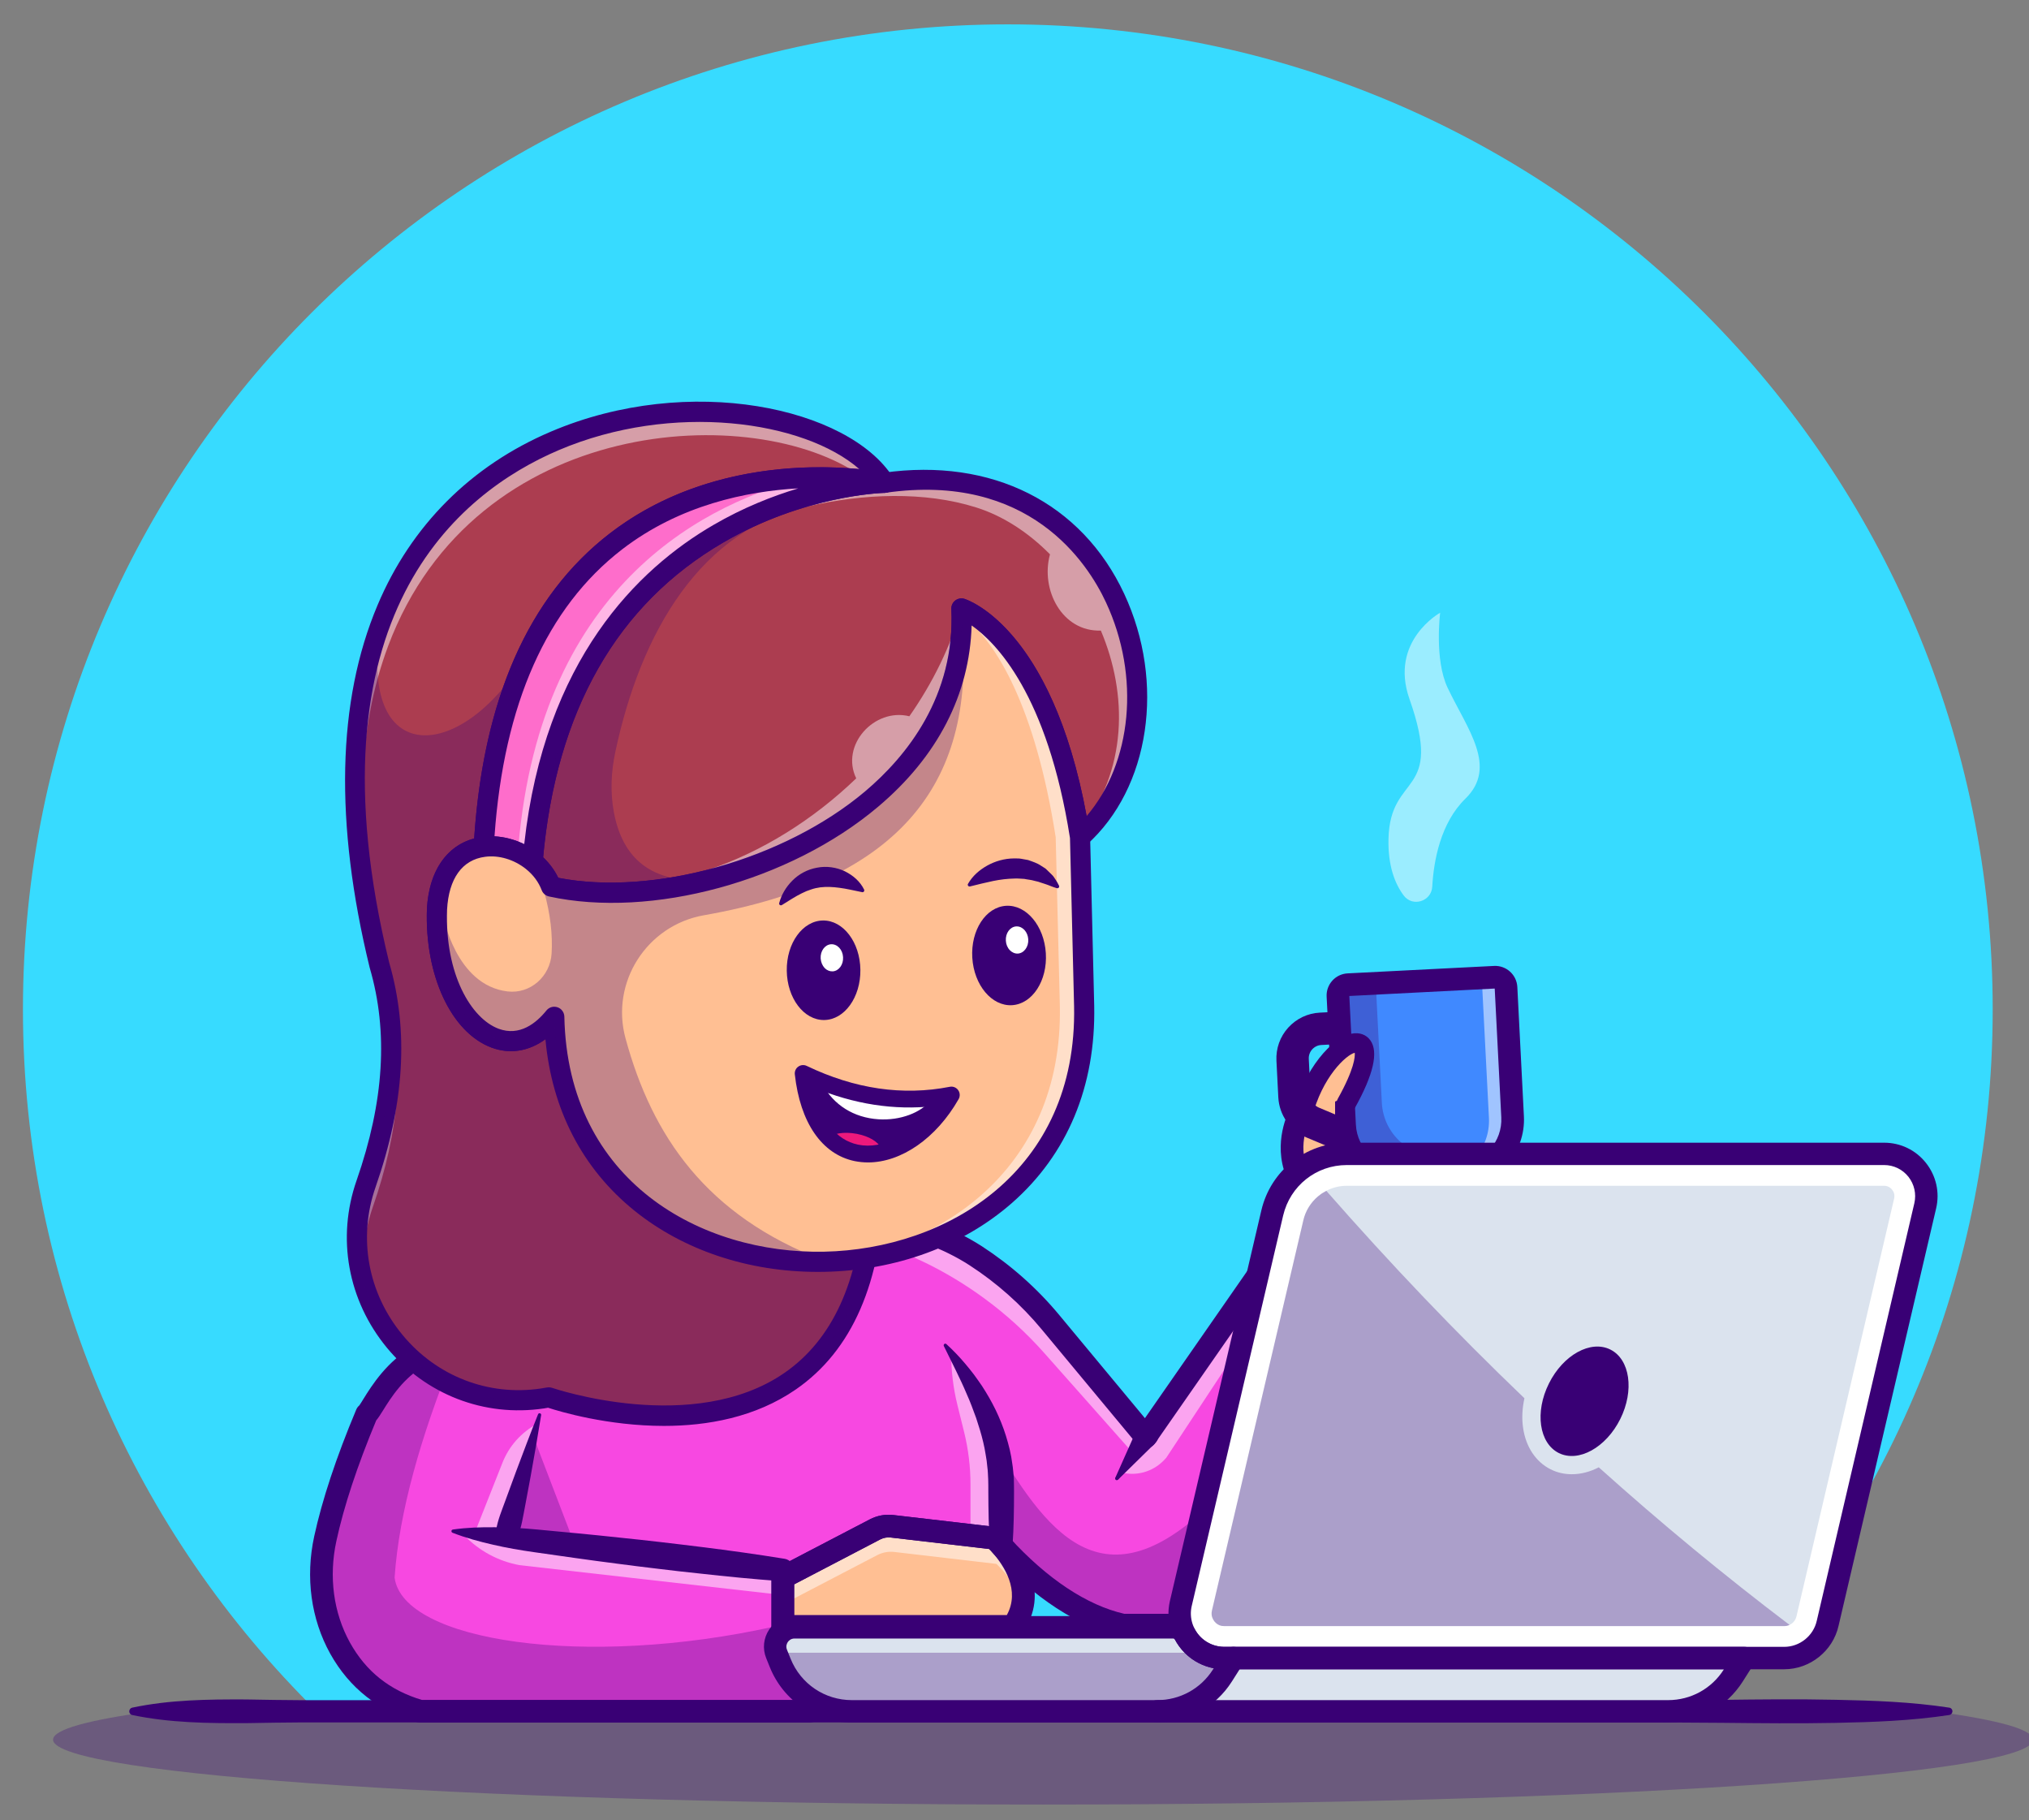 <svg version="1.2" xmlns="http://www.w3.org/2000/svg" viewBox="0 0 3024 2712" width="3024" height="2712">
	<rect x="0" y="0" width="3024" height="2712" fill="#808080" stroke="none"/>
	<title>&lt;Group&gt;</title>
	<style>
		.s0 { fill: #37dbff } 
		.s1 { fill: #f748e1 } 
		.s2 { fill: #390075 } 
		.s3 { fill: #ffbf93 } 
		.s4 { fill: #4089ff } 
		.s5 { fill: #ffffff } 
		.s6 { fill: #fcbba0 } 
		.s7 { fill: #dbe3ee } 
		.s8 { fill: #262f6a } 
		.s9 { fill: #ac3d50 } 
		.s10 { fill: #fe6dcb } 
		.s11 { fill: none;stroke: #390075;stroke-linecap: round;stroke-linejoin: round;stroke-width: 30 } 
		.s12 { fill: #ed197c } 
	</style>
	<g id="&lt;Group&gt;">
		<g id="&lt;Group&gt;">
			<g id="&lt;Group&gt;">
				<path id="&lt;Path&gt;" class="s0" d="m2969.9 1504.1c0-810.6-657.1-1467.8-1467.8-1467.8-810.7 0-1467.9 657.2-1467.9 1467.8 0 410 168.2 780.7 439.2 1047h2057.4c271-266.3 439.1-637 439.1-1047z"/>
			</g>
		</g>
		<g id="&lt;Group&gt;">
			<g id="&lt;Group&gt;">
				<g id="&lt;Group&gt;">
					<g id="&lt;Group&gt;">
						<path id="&lt;Path&gt;" class="s1" d="m1885.5 1885.3l-1.9 30.3v0.1l-29.8 475.9-5.6 2-80.1 28h-94.3c-58.3-12.8-121.1-52.8-182-119.3-0.8-0.9-1.6-1.8-2.4-2.7-4.6-4.9-7.7-7.6-7.7-7.6l-152.2-17.8c-8.7-1-17.5 0.6-25.2 4.6l-137.6 71.8v78.8l26.8 82 12.6 38.6h-579.4c-55.2-15.8-94.2-48.2-119.8-94.2-27.5-49.5-34.1-107.7-22.1-163 13-60.1 36.2-125.2 61.6-185.8l0.1 0.1c11.1-9.9 47.5-83 125.7-102.9 32.9-8.4 75.1 7.5 122.7 17.4 19.1 3.9 37.2 5.9 54.4 6 97 0.6 162.6-59.9 183.3-171.4 93.5 111.7 175.4 25.4 198.1-25.5 2.3-5.1 4-9.8 5-13.9 1.3-5.4 1.6-9.7 0.7-12.7l3.7 0.8 143.6 31.7c24.7 8.9 48.6 20.4 70.6 34.6 41.9 27.2 79.5 60.6 111.5 99.2l4.8 5.7 137 165 167-240.2z"/>
						<path id="&lt;Compound Path&gt;" fill-rule="evenodd" class="s2" d="m1209.3 2552.3l-583.3-0.1c-53.8-15.4-94.6-47.5-121.1-95.3-27-48.5-34.9-106.9-22.4-164.6 11.6-53.4 32.4-116 61.8-186.2l1.3-3.1 0.8 0.8c2-2.3 4.8-6.1 8-10.7 17.5-24.3 53.8-75 117.3-91.1 25.2-6.4 54.8 0.8 89.2 9.3 11.1 2.7 22.6 5.6 34.5 8 18.7 3.9 36.8 5.9 53.9 6q0.6 0 1.2 0c95.7 0 159.6-60.2 179.8-169.6l0.9-4.8 3.2 3.8c33.5 40 68.1 57.8 102.9 53 41.5-5.8 76.4-44.5 91.3-78 2.2-4.9 3.8-9.5 4.8-13.5 1.6-6.3 1.3-9.7 0.8-11.4l-1.1-3.8 7.4 1.6 143.7 31.8c26.1 9.3 50 21.1 71.4 34.9 42.3 27.5 79.9 61 112 99.6l139.8 168.4 180.9-260.1-2.4 38.6-29.8 477.5-7.1 2.4-80.9 28.2h-94.3c-60.6-13.2-123.9-54.7-183.7-120.1l-2.4-2.6c-3.4-3.6-5.9-6-7-7l-151.5-17.7c-8.2-1-16.4 0.6-23.9 4.4l-136.3 71.1v77.1zm-582.3-4.7h575.9l-38.5-118.2v-80.3l138.8-72.4c8.3-4.2 17.5-5.9 26.6-4.8l152.9 17.8 0.6 0.5c0.1 0.1 3.2 2.9 7.8 7.8l2.5 2.7c59.1 64.6 121.6 105.6 180.8 118.6h93.3l83.9-29.4 31.1-496.5-174.9 251.5-143.7-173.1c-31.8-38.2-69.1-71.4-111-98.6-21.1-13.7-44.7-25.2-70.2-34.4l-143.6-31.7q0.1 4.2-1.4 10.2c-1 4.2-2.7 9.1-5.1 14.3-15.4 34.6-51.6 74.6-94.8 80.6-35.4 5-70.4-12.2-104-50.9-21.7 108.8-86.7 168.6-183.4 168.6q-0.7 0-1.3 0c-17.4-0.1-35.9-2.1-54.8-6.1-11.9-2.5-23.5-5.3-34.7-8.1-33.8-8.3-62.9-15.4-87-9.3-61.8 15.8-97.4 65.5-114.6 89.4-4.3 6-7.5 10.5-9.9 12.7-29.1 69.7-49.7 131.8-61.2 184.7-12.3 56.6-4.5 113.9 21.8 161.4 26 46.6 65.7 77.9 118.1 93z"/>
					</g>
					<g id="&lt;Group&gt;">
						<path id="&lt;Path&gt;" class="s2" d="m1666.1 2204.8l-3.8-2.6 43.4-62.4 3.8 2.6z"/>
					</g>
				</g>
				<g id="&lt;Group&gt;" style="opacity: .3">
					<path id="&lt;Path&gt;" class="s2" d="m1206.1 2550h-579.4c-55.2-15.8-94.2-48.2-119.8-94.2-27.5-49.5-34.1-107.7-22.1-163 13-60.1 36.2-125.2 61.6-185.8l0.1 0.1c11.1-9.9 49.9-64.9 128.2-84.8-47.2 118.3-79.8 229.5-86.6 328.3 11.9 95.1 283.6 136.1 567.1 72.8l7.7 53.7 30.6 34.3z"/>
				</g>
				<g id="&lt;Group&gt;">
					<path id="&lt;Path&gt;" class="s2" d="m2905.1 2555.5c-56.4 8.5-112.8 10.6-169.2 11.7-56.4 1.1-112.8 0.5-169.3-0.1-56.4-0.5-112.8-0.7-169.2-0.6h-169.3-677-677-338.5-84.6l-42.3 0.4-42.3 0.7c-56.4 0.2-112.8-0.3-169.3-12.1-3-0.6-5-3.6-4.3-6.7 0.5-2.2 2.2-3.9 4.3-4.3 56.5-11.9 112.9-12.4 169.3-12.2l42.3 0.7 42.3 0.4h84.6 338.5 677 677 169.3c56.4 0.1 112.8 0 169.2-0.5 56.5-0.7 112.9-1.3 169.3-0.1 56.4 1.1 112.8 3.1 169.2 11.7 3.1 0.4 5.2 3.3 4.7 6.3-0.4 2.5-2.3 4.3-4.7 4.7z"/>
				</g>
				<g id="&lt;Group&gt;">
					<g id="&lt;Group&gt;">
						<g id="&lt;Group&gt;">
							<path id="&lt;Path&gt;" class="s3" d="m1936.6 1662.1c0 0-21.7 40.5-4 84.5 17.7 43.9 116 0 116 0"/>
						</g>
						<g id="&lt;Group&gt;">
							<path id="&lt;Path&gt;" class="s2" d="m1970.6 1768.4c-8.2 0-15.9-1.1-22.5-3.7-8.5-3.5-14.4-9.3-17.7-17.3-17.9-44.4 3.3-84.7 4.2-86.4l4.1 2.2c-0.3 0.4-21 40.1-4 82.5 2.8 6.8 7.8 11.7 15.1 14.7 32.3 13 97.2-15.7 97.8-16l1.9 4.3c-2.2 1-44.6 19.7-78.9 19.7z"/>
						</g>
					</g>
					<g id="&lt;Group&gt;">
						<path id="&lt;Path&gt;" class="s4" d="m2175.1 1751.7l-83.4 4.3c-46.1 2.3-85.4-33.1-87.8-79.2l-9.8-192.7c-0.5-8.9 6.4-16.4 15.2-16.9l218.3-11.1c8.9-0.4 16.5 6.4 16.9 15.2l9.8 192.7c2.4 46.1-33.1 85.4-79.2 87.7z"/>
					</g>
					<g id="&lt;Group&gt;" style="opacity: .3">
						<path id="&lt;Path&gt;" class="s2" d="m2238.3 1717.7c-14.4 19.5-37.1 32.7-63.2 34l-83.4 4.3c-46.1 2.3-85.4-33.1-87.8-79.3l-9.8-192.6c-0.5-8.8 6.4-16.4 15.2-16.8l41.1-2.1 9.1 178.2c2.4 46.1 41.6 81.6 87.8 79.2l83.4-4.2c2.5-0.1 5.1-0.4 7.6-0.7z"/>
					</g>
					<g id="&lt;Group&gt;" style="opacity: .5">
						<path id="&lt;Path&gt;" class="s5" d="m2244.5 1471.3l9.8 192.7c2.4 46.1-33.1 85.4-79.2 87.7l-35.3 1.8c46.2-2.3 81.6-41.6 79.3-87.7l-9.9-192.7c-0.4-8.8-7.9-15.6-16.8-15.2l35.2-1.8c8.9-0.4 16.4 6.4 16.9 15.2z"/>
					</g>
					<g id="&lt;Group&gt;">
						<path id="&lt;Compound Path&gt;" fill-rule="evenodd" class="s2" d="m2087.4 1773c-53.1 0-97.6-41.8-100.3-95.4l-9.9-192.6c-0.9-18.2 13.1-33.7 31.3-34.6l218.3-11.1c18.1-0.9 33.6 13.1 34.6 31.2l9.8 192.6c1.4 26.8-7.8 52.6-25.8 72.5-18 19.9-42.6 31.6-69.4 33l-83.5 4.3q-2.6 0.1-5.1 0.1zm-76.4-288.9l9.8 191.8c1.8 36.7 33.3 65.1 70 63.2l83.4-4.2c17.8-0.9 34.2-8.7 46.2-21.9 11.9-13.3 18-30.3 17.1-48.1l-9.8-191.9z"/>
					</g>
					<g id="&lt;Group&gt;">
						<g id="&lt;Group&gt;">
							<path id="&lt;Path&gt;" class="s3" d="m2010.2 1637.5c-7.4 0.7-18 5.4-18 5.4v32.5l-51-13.3c29.5-118.8 140.3-157.3 69-24.6z"/>
						</g>
						<g id="&lt;Group&gt;">
							<path id="&lt;Compound Path&gt;" fill-rule="evenodd" class="s2" d="m1994.5 1678.4l-56.1-14.6 0.6-2.2c15.9-64.5 55.4-105 77.8-109.4 8.6-1.7 13.2 1.7 15.5 4.8 8.9 12 1.7 41-20.1 81.6l-0.6 1.1-1.2 0.1c-5.4 0.5-12.9 3.4-15.9 4.6zm-50.5-18l45.8 12v-31l1.4-0.6c0.4-0.2 10-4.4 17.5-5.5 29.5-55.2 22.7-71.7 19.9-75.5-2.3-3-5.9-4.1-10.9-3.1-20.9 4.2-57.8 42.5-73.7 103.7z"/>
						</g>
					</g>
					<g id="&lt;Group&gt;">
						<path id="&lt;Path&gt;" class="s2" d="m1941.2 1676.6q-1.7 0-3.5-0.4c-7.7-2-12.5-9.8-10.5-17.6 16.3-65.8 58.1-112.7 87.5-118.4 11.4-2.2 21.5 1.4 27.6 9.9 12.5 17.3 4.7 51.3-23.2 101.2-3.9 6.9-12.7 9.4-19.7 5.5-6.9-3.9-9.4-12.7-5.5-19.7 24.8-44.4 25.8-62.9 25.2-68.4-12.7 3-48.7 36-63.9 96.9-1.6 6.6-7.5 11-14 11z"/>
					</g>
					<g id="&lt;Group&gt;">
						<path id="&lt;Path&gt;" class="s2" d="m1997.2 1715.9l-50.3-21.1c-24-10-40.3-33.4-41.7-59.4l-2.8-54.9c-0.9-18.2 5.3-35.7 17.5-49.2 12.3-13.5 29-21.5 47.2-22.4l28.2-1.4 2.4 48.1-28.1 1.5c-5.4 0.2-10.3 2.6-13.9 6.5-3.6 4-5.4 9.1-5.1 14.5l2.8 54.9c0.4 7.6 5.2 14.4 12.2 17.4l50.2 21.1z"/>
					</g>
					<g id="&lt;Group&gt;">
						<path id="&lt;Path&gt;" class="s2" d="m1970.5 1782.9c-10 0-19.5-1.4-27.9-4.7-12.1-4.9-21-13.7-25.7-25.3-20.4-50.7 3.8-96.8 4.8-98.8 4.4-8.2 14.7-11.3 22.9-6.9 8.2 4.4 11.3 14.6 6.9 22.8-0.3 0.6-17.6 34.7-3.3 70.2 0.9 2.3 2.5 4.8 7.1 6.7 20.3 8.2 67-7.1 86.4-15.8 8.5-3.8 18.5 0.1 22.3 8.6 3.8 8.5 0 18.5-8.5 22.3-5.9 2.6-48.2 20.9-85 20.9z"/>
					</g>
				</g>
				<g id="&lt;Group&gt;">
					<path id="&lt;Path&gt;" class="s6" d="m1236.4 1732.6v80.6c-21.9 53.2-47 85.7-75.2 97.5q-13.1 5.4-27.1 4.9c-28.6-1.1-60.1-20.8-94.4-59.5l-6.8-192.3c24.3 24.8 49.4 44.4 75.5 57.6 28.9 14.7 58.9 21.5 90.5 18.8 12.3-1.1 24.8-3.6 37.5-7.6z"/>
					<path id="&lt;Compound Path&gt;" fill-rule="evenodd" class="s2" d="m1136.5 1918q-1.3 0-2.5-0.1c-29.2-1.1-61.5-21.3-96.1-60.3l-0.5-0.6-7.1-199.1 4.2 4.3c25 25.4 50.2 44.6 75 57.1 29.2 14.9 59.2 21.1 89.2 18.6 12.1-1.1 24.6-3.6 37-7.5l3.1-0.9-0.2 84.6c-22.1 53.6-47.9 86.8-76.5 98.7-8.3 3.4-16.9 5.2-25.6 5.2zm-94.6-62.8c33.5 37.5 64.5 57.1 92.3 58.1 8.9 0.3 17.7-1.3 26.1-4.8 27.4-11.4 52.2-43.6 73.8-95.8v-76.9c-11.7 3.4-23.5 5.7-35 6.7-30.9 2.6-61.7-3.8-91.7-19.1-23.9-12-48.1-30.1-72-53.8z"/>
				</g>
				<g id="&lt;Group&gt;" style="opacity: .5">
					<path id="&lt;Path&gt;" class="s5" d="m800.5 2121.6c-23.5 12.6-41.8 33.1-51.6 57.9l-41.2 104.1-20.2-0.6c21.2 24.1 49.4 40.9 80.7 47.9l5.5 1.2 393 44.6v-26.1l-386.7-57.8-15.7-8.8z"/>
				</g>
				<g id="&lt;Group&gt;">
					<path id="&lt;Path&gt;" class="s2" d="m1032.6 1873c-9.3 0-16.9-7.5-16.9-16.8v-0.1q0-1.6 0.3-3.1c9.9-52.9 9-116.4-2.7-189l-1.8-3.1c-4.7-8.1-1.9-18.4 6.2-23.1 8.1-4.6 18.4-1.8 23 6.3l3.4 5.7c1 1.8 1.7 3.7 2 5.7 12.8 77.5 13.8 146 3.2 203.4-1.4 8-8.3 14.1-16.7 14.1z"/>
				</g>
				<g id="&lt;Group&gt;">
					<path id="&lt;Path&gt;" class="s2" d="m675 2279.1c21.1-3 42-3.6 62.7-3.4 20.8 0.1 41.4 1.4 62 3.3 41.1 3.9 82.2 7.6 123.3 12.1 20.5 2.1 41 4.3 61.5 6.7 20.5 2.4 41 4.8 61.5 7.4 41 5.1 81.9 10.8 122.7 17.4l0.7 0.1c8.3 1.4 14.2 8.5 14.2 16.7v11.2c0 9.3-7.6 16.9-16.9 16.9-9.3 0-16.9-7.6-16.9-16.9v-11.2l14.9 16.7c-41.2-3-82.3-7-123.3-11.6-20.5-2.1-41-4.5-61.5-7-20.5-2.4-41-5-61.5-7.7-40.9-5.2-81.8-11.2-122.7-17-20.4-2.9-40.8-6.4-61-11.1-20.3-4.6-40.4-10.1-60.3-17.8-1.3-0.5-1.9-2-1.4-3.3 0.3-0.8 1.1-1.4 2-1.5z"/>
				</g>
				<g id="&lt;Group&gt;">
					<path id="&lt;Path&gt;" class="s2" d="m806.5 2108.6c-4.8 30.3-10.1 60.4-15.5 90.4l-8.4 45.1c-3 15-5 30.2-10.6 44.4-3.4 8.8-13.3 13-22 9.6-7.6-3-11.8-10.8-10.5-18.5 2.4-15.1 8.5-29.2 13.7-43.6l15.8-43c10.7-28.6 21.5-57.2 32.9-85.6 0.5-1.3 1.9-1.9 3.1-1.4 1.1 0.4 1.7 1.5 1.5 2.6z"/>
				</g>
				<g id="&lt;Group&gt;">
					<g id="&lt;Group&gt;">
						<path id="&lt;Path&gt;" class="s3" d="m1509.9 2423.4h-343.2v-72.8l137.6-71.8c7.7-4 16.5-5.6 25.2-4.6l152.2 17.8c0 0 3.1 2.7 7.7 7.6 0.8 0.9 1.6 1.8 2.4 2.7 18.7 21 53.6 71.2 18.1 121.1z"/>
					</g>
					<g id="&lt;Group&gt;">
						<path id="&lt;Compound Path&gt;" fill-rule="evenodd" class="s2" d="m1511.1 2425.7h-346.7v-76.5l138.8-72.4c8.3-4.3 17.5-5.9 26.6-4.9l152.9 17.8 0.6 0.5c0.1 0.1 3.2 2.9 7.8 7.8l2.4 2.7c17.8 20.1 55.1 72.3 18.3 124zm-342.1-4.6h339.7c33.7-48.7-1.7-98.2-18.6-117.3l-2.4-2.6c-3.4-3.6-5.9-6-7-7l-151.5-17.7c-8.2-0.9-16.4 0.6-23.9 4.4l-136.3 71.1z"/>
					</g>
				</g>
				<g id="&lt;Group&gt;" style="opacity: .5">
					<path id="&lt;Path&gt;" class="s5" d="m1524.2 2389.7c-6.7-21.1-20-38.6-29.2-49.1-0.7-0.9-1.6-1.7-2.4-2.6-4.6-5-7.6-7.7-7.6-7.7l-152.3-17.8c-8.7-1-17.4 0.7-25.2 4.7l-137.6 71.7v34.5h-3.2v-72.8l137.6-71.8c7.7-4 16.5-5.6 25.2-4.6l152.2 17.8c0 0 3.1 2.7 7.7 7.6 0.8 0.9 1.6 1.8 2.4 2.7 14.4 16.3 38.6 49.9 32.4 87.4z"/>
				</g>
				<g id="&lt;Group&gt;" style="opacity: .5">
					<path id="&lt;Path&gt;" class="s5" d="m1883.6 1915.6v0.1l-23.2 71.1-122.3 185.5-3.9 4.1c-16.5 16.8-40.6 23.5-63.4 17.6l15.1-31.8-129.1-145.6c-26.8-30.3-56.8-57.7-89.4-81.6-56.9-41.9-121.1-72.9-189.3-91.4l-47.4-12.9-0.1-0.1c0 0 2-5.5 5.1-13.8 1.2-3.6 2.7-7.6 4.4-11.9l143.6 31.7c24.7 8.9 48.6 20.4 70.6 34.6 41.9 27.2 79.5 60.6 111.5 99.2l4.8 5.7 137 165 167-240.2z"/>
				</g>
				<g id="&lt;Group&gt;" style="opacity: .5">
					<path id="&lt;Path&gt;" class="s5" d="m1417.6 2016.4c0 26.1 3.1 52.1 9.4 77.4l10 40.4c6.2 25.3 9.4 51.3 9.4 77.3v80.4c0 0 49.4 1.9 53.8 0 23.9-10.1-26.5-217.7-82.6-275.5z"/>
				</g>
				<g id="&lt;Group&gt;">
					<path id="&lt;Compound Path&gt;" fill-rule="evenodd" class="s2" d="m1509.9 2440.3h-343.2c-9.3 0-16.9-7.6-16.9-16.9v-72.8c0-6.3 3.5-12.1 9.1-15l137.6-71.7c10.9-5.6 23-7.9 35-6.4l152.2 17.7c3.4 0.4 6.7 1.8 9.3 4.2 0.3 0.3 3.8 3.4 8.7 8.7l2.7 2.9c20.1 22.7 62.1 81.9 19.2 142.2-3.1 4.4-8.3 7.1-13.7 7.1zm-326.3-33.8h317c20.2-36.8-4.3-73.6-21.4-93l-2.4-2.7q-1.5-1.5-2.7-2.7l-146.6-17.1c-5.3-0.6-10.6 0.3-15.5 2.8l-128.4 67z"/>
				</g>
				<g id="&lt;Group&gt;">
					<path id="&lt;Path&gt;" class="s2" d="m1410.5 2002.8q15 13.7 28.1 29.3c4.4 5.2 8.7 10.5 12.8 15.9 4 5.6 8.1 11.1 11.9 16.8 7.5 11.5 14.4 23.4 20.5 35.9 6 12.5 11.3 25.5 15.5 39 4.1 13.4 7.7 27.2 9.4 41.3 0.6 3.5 1 7.1 1.3 10.6 0.3 3.6 0.8 7.1 1 10.7 0.1 7 0.4 14.4 0.3 20.8 0 26.6-0.4 53.1-2.2 79.6-0.7 9.3-8.7 16.4-18.1 15.7-8.5-0.5-15.1-7.4-15.7-15.7-1.8-26.5-2.2-53.1-2.3-79.7 0.1-6.8-0.1-12.7-0.2-18.9-0.4-6.2-0.4-12.3-1.3-18.4l-1-9.2c-0.5-3.1-1.1-6.1-1.5-9.2-0.9-6.1-2.2-12.2-3.6-18.3-2.8-12.1-6.6-24.1-10.6-36.2-4.4-11.9-8.7-24-14.1-35.8-10-23.8-22.3-47.1-34-71.3-0.6-1.2-0.1-2.7 1.1-3.3 0.9-0.5 2-0.3 2.7 0.4z"/>
				</g>
				<g id="&lt;Group&gt;">
					<g id="&lt;Group&gt;">
						<path id="&lt;Compound Path&gt;" fill-rule="evenodd" class="s2" d="m1206.1 2566.8h-579.4q-2.4 0-4.7-0.6c-57.6-16.5-101.3-50.9-129.9-102.2-28.6-51.6-37.1-113.7-23.8-174.8 11.8-54.2 32.8-117.7 62.6-188.7 1-2.5 2.6-4.6 4.6-6.3 1.1-1.5 4-6.1 6.3-9.9 24.7-39.7 90.3-144.9 258-78.9 17.2 3.4 33.9 5.3 49.6 5.3q0.6 0 1.2 0c89.1 0 146.3-54.4 165.4-157.6 1.2-6.5 6.1-11.7 12.4-13.3 6.4-1.6 13.1 0.6 17.3 5.7 38 46.6 75.1 62.6 110.2 47.8 40.7-17.3 65.8-70.1 63.8-87.2-0.7-5.4 1.4-10.8 5.4-14.5 4.1-3.7 9.6-5.1 15-4l147.2 32.5q1.1 0.3 2.1 0.7c26.9 9.6 51.8 21.9 74.1 36.3 43.5 28.3 82.3 62.7 115.3 102.5l127.6 153.6 165.2-237.6c4.3-6.2 12.2-8.8 19.4-6.3 7.2 2.5 11.8 9.5 11.3 17l-31.6 506.3c-0.4 6.8-4.9 12.7-11.3 14.9l-85.7 30c-1.8 0.7-3.7 1-5.6 1h-94.3q-1.8 0-3.6-0.4c-63-13.8-129-56.9-190.9-124.4l-2.5-2.9q-1.5-1.5-2.7-2.7l-146.6-17.1c-5.3-0.6-10.6 0.3-15.5 2.8l-128.4 67v65.9l38.5 118c1.7 5.2 0.8 10.8-2.3 15.2-3.2 4.4-8.3 6.9-13.7 6.9zm-577-33.7h553.7l-32.1-98.4q-0.9-2.6-0.9-5.3v-78.8c0-6.3 3.5-12.1 9.1-15l137.6-71.7c10.9-5.6 23-7.9 35-6.4l152.2 17.7c3.4 0.4 6.7 1.8 9.3 4.2 0.3 0.3 3.8 3.4 8.7 8.7l2.7 2.9c56.3 61.7 115.6 101 171.3 113.7h89.5l72.5-25.4 27.2-434.8-143.5 206.2c-3 4.3-7.8 7-13.1 7.2-5.2 0.3-10.3-2-13.7-6l-141.8-170.7c-30.8-37.2-67-69.4-107.7-95.8-19.8-12.8-42.1-23.8-66.1-32.5l-127.8-28.2c-8.5 34.5-39.1 81.5-82.2 99.7-30.4 12.9-75.8 16-127.3-33.4-28.2 98.1-96.5 153.5-191.2 153.5q-0.6 0-1.3 0c-18.4-0.1-37.8-2.3-57.7-6.4q-1.4-0.3-2.8-0.8c-142.5-56.7-193.7 25.4-218.2 64.9-3.9 6.2-6.8 10.8-9.8 14.3-28.3 67.9-48.3 128.4-59.4 179.9-11.5 53.1-4.3 106.8 20.3 151.2 24 43.1 59.2 71.1 107.5 85.5z"/>
					</g>
					<g id="&lt;Group&gt;">
						<path id="&lt;Path&gt;" class="s2" d="m1721.4 2150.7l-55.2 54.2c-1 0.9-2.6 0.9-3.5 0-0.7-0.8-0.9-1.9-0.5-2.8l31.5-70.7c3.9-8.6 14-12.5 22.7-8.6 8.7 3.8 12.6 14 8.7 22.6-0.9 2.1-2.2 3.8-3.7 5.3z"/>
					</g>
				</g>
				<g id="&lt;Group&gt;" style="opacity: .5">
					<path id="&lt;Path&gt;" class="s5" d="m1236.4 1732.6v80.6c-21.9 53.2-47 85.7-75.2 97.5 39.1-36.3 37.7-88.1 37.7-88.1v-82.4c12.3-1.1 24.8-3.6 37.5-7.6z"/>
					<path id="&lt;Compound Path&gt;" fill-rule="evenodd" class="s2" d="m1150.1 1917.8l9.5-8.8c37.9-35.1 37-85.8 37-86.3v-84.6l2.1-0.2c12.1-1.1 24.6-3.6 37-7.5l3.1-0.9-0.2 84.6c-22.1 53.6-47.9 86.8-76.5 98.7zm51.1-175.5v80.3c0 0.4 0.8 43.8-28.5 79.2 22.5-15.1 43.1-44.9 61.4-89.1v-76.9c-11 3.2-22.1 5.4-32.9 6.5z"/>
				</g>
				<g id="&lt;Group&gt;">
					<path id="&lt;Path&gt;" class="s2" d="m1032.6 1873c-9.3 0-16.9-7.5-16.9-16.8v-0.1c0-9.3 7.6-16.9 16.9-16.9 9.3 0 16.9 7.6 16.9 16.9 0 9.3-7.6 16.9-16.9 16.9z"/>
				</g>
				<g id="&lt;Group&gt;" style="opacity: .3">
					<path id="&lt;Path&gt;" class="s2" d="m1848.2 2393.6l-80.1 28h-94.3c-58.3-12.8-121.1-52.8-182-119.3-0.8-0.9-1.6-1.8-2.4-2.7l-5.8-146.1c81.8 138.1 169.9 254.7 347.7 59.7 0 0 9.3 97.8 16.9 180.4z"/>
				</g>
				<g id="&lt;Group&gt;">
					<path id="&lt;Path&gt;" class="s2" d="m1236.4 1821c-9.3 0-16.8-7.6-16.8-16.9v-75.9c0-9.3 7.5-16.8 16.8-16.8 9.4 0 16.9 7.5 16.9 16.8v75.9c0 9.3-7.5 16.9-16.9 16.9z"/>
				</g>
				<g id="&lt;Group&gt;">
					<g id="&lt;Group&gt;">
						<path id="&lt;Path&gt;" class="s5" d="m2871 1783.6q-0.1 6.4-1.7 13.1l-145.3 621.9c-2.8 12.6-9 23.6-17.5 32.1q0 0-0.2 0.2c-0.9 0.9-1.8 1.7-2.7 2.6-11.8 10.7-27.5 17.1-44.4 17.1h-834.6c-4 0-7.8-0.4-11.5-1-16.9-2.9-31.4-12.1-41.2-25-4.6-5.9-8.1-12.6-10.5-19.8-3.5-10.9-4.3-22.9-1.6-35.1l136.4-582.3c6.2-26.4 21.2-48.9 41.6-64.5 0.1 0 0.1 0 0.1 0 2.3-1.8 4.6-3.4 7-5 18-11.8 39.5-18.6 62.3-18.6h800.9c36 0 63.7 29.9 62.9 64.3z"/>
					</g>
					<g id="&lt;Group&gt;">
						<path id="&lt;Path&gt;" class="s7" d="m2823.4 1782.4c0 1.3-0.2 2.4-0.4 3.5l-145.4 621.9q-1.3 5.8-4.9 9.4l-1 1c-1.4 1.2-2.9 2.3-4.6 3-2.4 1.2-5.1 1.8-7.9 1.8h-834.6c-1.3 0-2.5-0.1-3.8-0.3-4.1-0.7-8.2-3.2-11-6.9-1.5-2.1-2.5-3.9-3.2-6-1-3-1.1-6.3-0.4-9.7l136.3-581.8c3.2-14 11-26.5 21.9-35.7l3-2.3c1.1-1 2.4-1.8 3.7-2.6 1.8-1.2 3.7-2.3 5.6-3.3 9.3-4.9 19.8-7.5 30.5-7.5h800.9c5.3 0 8.8 2.5 10.8 4.6 1.7 1.8 4.6 5.5 4.5 10.9z"/>
					</g>
					<g id="&lt;Group&gt;">
						<path id="&lt;Path&gt;" class="s7" d="m2599.8 2470.6l-16.5 26c-21.2 33.2-57.8 53.4-97.2 53.4h-1216.5c-47 0-89.3-28.6-106.8-72.1l-5.4-13.4c-7.6-19 6.3-39.7 26.8-39.7h577.2c8.6 26.1 33.1 45.8 63.2 45.8z"/>
					</g>
					<g id="&lt;Group&gt;">
						<path id="&lt;Path&gt;" class="s7" d="m1761.5 2424.8h-0.1"/>
						<path id="&lt;Path&gt;" class="s2" d="m1761.5 2427.1h-0.1v-4.7z"/>
					</g>
					<g id="&lt;Group&gt;">
						<path id="&lt;Compound Path&gt;" fill-rule="evenodd" class="s2" d="m2659.2 2487.3h-834.6c-36.1 0-67.8-23.1-79.1-57.3-4.6-14.2-5.3-29.4-2-43.9l136.4-582.5c13.9-59.4 66.2-100.9 127.3-100.9h800.9c24.4 0 47.1 10.9 62.3 30.1 15.2 19.2 20.8 43.8 15.2 67.7l-145.4 621.9c-8.3 37.5-42.4 64.9-81 64.9zm-652-751.3c-45.5 0-84.4 30.9-94.8 75.2l-136.4 582.4c-1.9 8.6-1.5 17.4 1.3 26 6.7 20.5 25.7 34.3 47.3 34.3h834.6c23.1 0 43.5-16.4 48.5-38.9l145.4-622.1c3.2-13.9 0-28.2-8.8-39.4-8.8-11.1-22-17.5-36.2-17.5z"/>
					</g>
					<g id="&lt;Group&gt;" style="opacity: .3">
						<path id="&lt;Path&gt;" class="s2" d="m1838.4 2470.6l-16.5 26c-21.1 33.2-57.8 53.4-97.1 53.4h-455.2c-47 0-89.3-28.6-106.8-72.1l-5.4-13.4c-0.2-0.6-0.5-1.2-0.6-1.8h636.4c9.2 5 19.9 7.9 31.4 7.9z"/>
					</g>
					<g id="&lt;Group&gt;">
						<path id="&lt;Compound Path&gt;" fill-rule="evenodd" class="s2" d="m2486.1 2566.7h-1216.5c-54.1 0-102.1-32.4-122.3-82.6l-5.4-13.4c-5.7-14.1-4-30 4.5-42.6 8.5-12.5 22.6-20 37.8-20h564.1c13.5 0 26 7.4 32.4 19.5 8.7 16.2 25.5 26.3 43.9 26.3h775.2c6.1 0 11.7 3.3 14.6 8.7 3 5.3 2.8 11.8-0.5 16.9l-16.6 26.2c-24.3 38.2-65.9 61-111.2 61zm-1301.9-125.2c-5.9 0-9 3.7-10.1 5.3-1.1 1.6-3.4 6-1.2 11.4l5.4 13.4c15.1 37.5 50.9 61.7 91.3 61.7h1216.5c33.8 0 64.9-17 83-45.6l0.3-0.4h-744.8c-30.8 0-58.8-16.9-73.4-44-0.6-1.1-1.7-1.8-2.9-1.8z"/>
					</g>
					<g id="&lt;Group&gt;">
						<path id="&lt;Path&gt;" class="s2" d="m1724.7 2566.7c-9.2 0-16.7-7.5-16.7-16.7 0-9.2 7.5-16.7 16.7-16.7 33.9 0 65-17.1 83.1-45.7l16.5-26c5-7.8 15.3-10.1 23.1-5.1 7.8 4.9 10.1 15.2 5.1 23l-16.5 26c-24.3 38.3-65.9 61.2-111.3 61.2z"/>
					</g>
					<g id="&lt;Group&gt;">
						<path id="&lt;Path&gt;" class="s2" d="m2414.8 2114.5c-21.2 42.5-62.2 65.2-91.6 50.6-29.3-14.7-36-61-14.7-103.6 21.2-42.6 62.2-65.2 91.5-50.6 29.4 14.6 36 61 14.8 103.6z"/>
					</g>
					<g id="&lt;Group&gt;" style="opacity: .3">
						<path id="&lt;Path&gt;" class="s2" d="m2667.1 2421.2c-2.4 1.2-5.1 1.8-7.9 1.8h-834.6c-1.3 0-2.5-0.1-3.8-0.3-4.1-0.7-8.2-3.2-11-6.9-1.5-2.1-2.5-3.9-3.2-6-1-3-1.1-6.3-0.4-9.7l136.3-581.8c3.2-14 11-26.5 21.9-35.7l3-2.3c1.1-1 2.4-1.8 3.7-2.6 1.8-1.2 3.7-2.3 5.6-3.3 95.2 108.6 193.6 211.7 295.3 309.1-3.3 15-4.1 30-2 44.1 4 28.3 19 50.8 41.1 61.8 9.7 4.9 20.3 7.3 31.5 7.3 13.6 0 27.3-3.6 40.2-10.3 92.1 82.7 186.9 161.1 284.3 234.8z"/>
					</g>
				</g>
				<g id="&lt;Group&gt;">
					<path id="&lt;Path&gt;" class="s2" d="m1229.2 1617c-4.7 9.5-12.8 17.1-23 21.7-10.3 4.6-22.9 5.6-34.3 2.2-11.6-3.3-21.2-10.8-27.5-19.7-6.4-8.9-10-19.2-9.5-29.8 0.1-1.8 1.6-3.2 3.4-3.1 0.6 0 1.2 0.2 1.7 0.6h0.1c8.2 6 14.8 11.3 21.3 15.3 6.5 4.1 12.6 7.2 18.8 9 6.1 1.8 12.4 2.7 19.8 2.5 7.5-0.2 15.7-1.7 25.6-3.2l0.2-0.1c1.7-0.2 3.4 1 3.6 2.7 0.2 0.7 0 1.4-0.2 1.9z"/>
				</g>
				<g id="&lt;Group&gt;" style="opacity: .3">
					<path id="&lt;Path&gt;" class="s8" d="m1137.5 1910c0 0-1.3 2.2-3.4 5.6-28.6-1.1-60.1-20.8-94.4-59.5l-6.8-192.3c24.3 24.8 49.4 44.4 75.5 57.6 0.2 0.8 0.2 1.3 0.2 1.3v148.1c-0.5 20.1 11.5 31.5 28.9 39.2z"/>
					<path id="&lt;Compound Path&gt;" fill-rule="evenodd" class="s2" d="m1135.4 1918l-1.4-0.1c-29.2-1.1-61.5-21.3-96.1-60.3l-0.5-0.6-7.1-199.1 4.2 4.3c25 25.4 50.2 44.6 75 57.1l0.9 0.5 0.3 1.1c0.2 1 0.2 1.6 0.2 1.8v148.1c-0.4 16.9 8.4 28.6 27.5 37l2.3 1.1-1.2 2.2c0 0-1.3 2.3-3.4 5.7zm-93.4-62.8c32.9 37 63.5 56.5 90.9 58.1q0.8-1.3 1.3-2.2c-19.2-9.1-28.3-22.3-27.9-40.3v-147.8c-23.5-12.1-47.3-30-70.9-53.3z"/>
				</g>
				<g id="&lt;Group&gt;" style="opacity: .3">
					<path id="&lt;Path&gt;" class="s2" d="m795.1 2141.1l67 174.9-105.6-34.5z"/>
				</g>
				<g id="&lt;Group&gt;" style="opacity: .3">
					<path id="&lt;Path&gt;" class="s8" d="m1120.9 1915c0 0-45.3 123.3-200.2 112.1 55.4-49.9 105.9-101.1 119-162.2z"/>
					<path id="&lt;Compound Path&gt;" fill-rule="evenodd" class="s2" d="m940.1 2030.2q-9.5 0-19.6-0.7l-5.4-0.4 4-3.7c52.6-47.3 105-98.7 118.3-161l0.7-3.2 85.6 52.9-0.6 1.7c-0.5 1.2-43.7 114.4-183 114.4zm-13.8-5c137.1 7.2 185.5-94.6 191.7-109.2l-76.8-47.4c-14.2 60.6-64 110.6-114.9 156.6z"/>
				</g>
				<g id="&lt;Group&gt;" style="opacity: .3">
					<path id="&lt;Path&gt;" class="s2" d="m3030.1 2592.2c0 53.4-660.6 96.7-1475.5 96.7-814.9 0-1475.5-43.3-1475.5-96.7 0-15.2 53-29.5 147.5-42.2h2656.1c94.5 12.7 147.4 27 147.4 42.2z"/>
				</g>
				<g id="&lt;Group&gt;">
					<g id="&lt;Group&gt;">
						<path id="&lt;Path&gt;" class="s9" d="m793.9 1283.6v0.1c1.5 1.2 3 2.5 4.4 3.8 10.1 9.2 18.2 20.6 23.1 33.6 226 49.3 625.5-108 611.5-414.4 0 0 129.8 40.2 176.8 340.8 177.8-159.4 73.8-580.4-291.4-528.1q-0.1 0-0.1 0c-7.1 0.2-477.8 13.7-524.3 564.2z"/>
						<path id="&lt;Compound Path&gt;" fill-rule="evenodd" class="s2" d="m909.7 1332.4c-31.1 0-61-2.9-88.8-9l-1.2-0.3-0.5-1.1c-4.6-12.4-12.2-23.4-22.5-32.8-1.4-1.2-2.8-2.5-4.3-3.7l-0.8-0.6-0.1-1.2v-0.3c24.2-285.8 164.6-424.3 278.2-490.3 124.4-72.2 243.4-75.9 248.4-76 155.5-22.3 284.9 42.4 345.9 173.1 59.4 127.3 37.2 278.3-52.8 359l-3.1 2.9-0.7-4.2c-42.1-269.3-152-329-172.1-337.8 3.8 107.2-42.8 204.8-134.8 282.4-102.5 86.5-257.5 139.9-390.8 139.9zm-86.6-13.3c145.6 31.3 349.3-24.6 474.4-130.1 91.9-77.6 138-175.2 133.1-282.2l-0.2-3.3 3.2 1c5.3 1.6 130.5 43.6 177.7 338.4 85.9-80.1 106.4-226.7 48.5-350.8-60.1-128.7-187.6-192.4-341.2-170.4-5.3 0.1-123.2 3.8-246.6 75.4-112.4 65.3-251.4 202.5-275.7 485.6q1.8 1.5 3.6 3.1c10.4 9.6 18.3 20.8 23.2 33.3z"/>
					</g>
					<g id="&lt;Group&gt;" style="opacity: .5">
						<path id="&lt;Path&gt;" class="s5" d="m995.4 848.2c95.6-78 305.3-140.6 459.4-92.1 39.9 12.5 77.7 37.1 110.1 69.9-14.5 52.5 17.9 115.6 75.8 113.6 40.1 94.8 40.4 208.2-32.2 300.4 0.4 2.5 0.8 5 1.2 7.5 177.8-159.4 73.8-580.4-291.4-528.1q-0.1 0-0.1 0c-4.3 0.1-176.3 5.1-322.8 128.8z"/>
					</g>
					<g id="&lt;Group&gt;">
						<path id="&lt;Path&gt;" class="s9" d="m808.1 2083.8q4.9-0.7 9.9-1.6c0 0 468.3 155.3 481.1-323.9-197.3 65-404-12.6-473-243.2-74.2 92.1-180.4-2.3-174.8-160.5 3.3-60.6 34.5-88.2 69.7-92.8 6.8-122.4 31.7-218 67.7-292.6 0.1-0.1 0.1-0.2 0.2-0.3 156.4-323.4 522-251 529.3-249.5q0 0 0.1 0c-99.8-156.5-604.7-179.1-749.9 208.4-46.7 124.6-56.1 291.6-2.9 510.3 30.4 104.4 19.3 213.4-19.9 325.6-59.6 170.6 83.7 346.6 262.5 320.1z"/>
						<path id="&lt;Compound Path&gt;" fill-rule="evenodd" class="s2" d="m979.2 2108.2c-84.5 0.1-154.4-21.4-161.4-23.6q-4.7 0.8-9.3 1.5h-0.1c-84.1 12.5-167.1-19.6-221.9-85.9-55.4-67.1-71.5-155.8-43.1-237.3 42-120.1 48.5-226.1 19.9-324.2-49.4-202.6-48.4-374.7 2.9-511.7l0.6-1.5c95-251.4 323.5-301.4 417.4-311.3 146.6-15.3 287.9 28.4 336 103.9l2.3 3.6h-4.8c-3.9-0.8-96.4-19.1-207.8 2.9-101 20-238.4 78.8-318.9 245.3-38.6 80-61.3 178.2-67.7 292l-0.1 2-1.9 0.2c-40.2 5.3-64.9 38.3-67.7 90.6-3.6 102.6 40 173.3 85.1 190.1 30 11.1 60.4 0.1 85.6-31.2l2.7-3.4 1.3 4.2c31 103.7 91.8 181.6 175.6 225.3 86 44.8 190.5 50.7 294.4 16.4l3.2-1-0.1 3.3c-3.7 139.7-46.6 239.3-127.3 296-59.5 41.7-131.3 53.8-194.9 53.8zm-161.1-28.4l0.6 0.2c2.1 0.7 212.7 68.8 352.7-29.4 78.9-55.4 121-152.6 125.3-289.1-104.1 33.5-208.7 27.3-294.9-17.7-83.9-43.7-144.9-121.1-176.7-223.9-26 30.4-57.1 40.7-88.1 29.2-55.1-20.6-91.3-100.6-88-194.6 4-75.4 48.7-91.4 69.8-94.7 6.5-113.7 29.3-211.8 67.8-291.6 81.6-168.5 220.3-227.9 322.4-248.1 98.6-19.6 182.6-7.7 204.3-4-49.9-71.3-186.6-112.1-328.6-97.2-93.3 9.7-320.4 59.5-414.1 309.7l-0.6 1.5c-50.4 135.9-51.2 306.6-2.3 507.4 28.9 98.9 22.4 205.9-19.9 327-27.9 79.9-12.1 166.9 42.3 232.7 53.7 65 135.1 96.6 217.6 84.3q4.9-0.7 9.9-1.6z"/>
					</g>
					<g id="&lt;Group&gt;" style="opacity: .5">
						<g id="&lt;Group&gt;">
							<path id="&lt;Path&gt;" class="s5" d="m1283.8 709.5c-158.2-111.8-575.6-93.2-705.4 253.3-45.1 120.5-55.5 280.8-7.9 489.1q-2.3-9.5-5-18.8c-53.2-218.7-43.8-385.7 2.9-510.3 145.2-387.5 650.1-364.9 749.9-208.4q-0.1 0-0.1 0c-1.3-0.3-13.8-2.7-34.4-4.9z"/>
						</g>
						<g id="&lt;Group&gt;">
							<path id="&lt;Path&gt;" class="s5" d="m571.1 1454.7q2.1 9.1 4.4 18.4c30.4 104.4 19.3 213.4-19.9 325.6-13.9 39.8-16.7 79.9-10.7 117.6-16.6-48.6-18.2-103.4 0.7-157.6 36.5-104.5 48.6-206.2 25.5-304z"/>
						</g>
					</g>
					<g id="&lt;Group&gt;">
						<path id="&lt;Compound Path&gt;" fill-rule="evenodd" class="s2" d="m912.1 1345.4c-32.7 0-64.3-3.1-93.9-9.6-5-1.1-9.1-4.6-10.8-9.4-4.5-11.7-12.4-22.5-23-31.1-3.3-2.6-5.3-6.6-5.5-10.9-0.1-0.6 0-1.4 0-2 24.7-291.3 168.3-432.8 284.4-500.2 123.2-71.6 241.8-77.4 253.7-77.8 161.2-22.7 295.1 44.6 358.5 180.4 61.7 132.3 38.3 289.5-55.8 373.9-4.1 3.6-9.9 4.8-15.1 2.9-5.1-1.8-8.9-6.3-9.7-11.8-33.6-214.9-110.4-292.4-146.8-317.7-2.9 102.3-50.7 195.3-139.4 270.1-105.9 89.3-260.5 143.2-396.6 143.2zm-80-37.4c141.7 27.6 336.6-27 457.2-128.7 61.9-52.3 134.5-141.8 128.6-271.9-0.2-4.9 1.9-9.6 5.8-12.6 3.9-3 9-3.9 13.6-2.5 5.5 1.7 130.7 43.7 182.2 323.7 67.5-79.1 80.4-208 28.8-318.5-27.6-59.3-114.9-193.7-327.9-163.3q-1 0.2-2 0.2c-9.7 0.3-122 5.2-240 73.7-158.2 91.9-248.6 249.7-268.9 469.3 9.5 9 17.1 19.3 22.6 30.6z"/>
					</g>
					<g id="&lt;Group&gt;">
						<path id="&lt;Compound Path&gt;" fill-rule="evenodd" class="s2" d="m989.6 2124.7c-84 0-155.4-21.4-172.8-27.1q-3.2 0.5-6.3 1.1-0.1 0-0.2 0c-88.6 13.1-175.9-20.7-233.6-90.4-58.3-70.6-75.2-163.8-45.2-249.5 41-117.6 47.4-221.1 19.6-316.5q-0.1-0.3-0.2-0.7c-52.5-215.6-48.5-397.3 11.8-539.9 50-118.5 139.3-207.9 258.2-258.5 206.7-88.1 443.9-35.7 510 68.1 3 4.7 3.1 10.5 0.5 15.3-2.6 4.7-7.5 7.7-12.8 7.8-1.2 0-2.3-0.1-3.5-0.3-2.2-0.5-221.3-43.7-387.9 84.5-115.4 88.8-179.8 238.2-191.2 444-0.4 7.3-5.9 13.2-13.1 14.1-34 4.4-54.1 32.4-56.6 78.7-3.4 96.3 36 162.3 76.8 177.5 31.4 11.7 56.1-8.4 71.3-27.2 3.5-4.3 9.1-6.4 14.6-5.3 5.4 1 9.8 5.1 11.4 10.4 30.8 102.8 91.7 180.4 176.1 224.5 84 43.7 184.1 50.1 281.9 17.8 4.7-1.5 9.8-0.7 13.7 2.3 3.9 2.9 6.2 7.5 6 12.4-3.8 142.9-48.2 244.7-131.9 302.5-60.5 41.8-132.3 54.4-196.6 54.4zm-171.6-57.5c1.6 0 3.3 0.3 4.9 0.8 2.1 0.7 210.6 71.5 346.4-22.4 71.3-49.4 110.9-136 118-257.7-99.1 27.5-199.4 18.4-284.7-26-85-44.4-147.9-119.6-183.1-218.6-26.3 22.3-57 28.8-86.9 17.7-60.2-22.5-99.8-107.6-96.3-206.9 3-55.5 29-93.7 70.4-104.7 13.8-209 81.8-361.9 202.2-454.6 134.9-103.8 297.4-103 371.8-95.8-82.3-72.1-278.5-100.5-448.1-28.2-148.3 63.2-378.4 246.4-252.6 763.4 29.5 101.5 22.9 210.9-20.2 334.5-26.5 75.7-11.5 158.1 40.1 220.4 50.8 61.6 127.8 91.4 205.9 79.9q4.8-0.7 9.6-1.6 1.3-0.2 2.6-0.2zm-9.9 16.6z"/>
					</g>
					<g id="&lt;Group&gt;" style="opacity: .5">
						<path id="&lt;Path&gt;" class="s5" d="m810.5 1307.6c10.1 9.3 6 0.5 10.9 13.5 226 49.3 625.5-108 611.5-414.4-16.1 56.7-42.9 111-77.6 160.6-52.1-13-103.2 42.9-79.2 92.5-127.6 122.8-305.9 191.8-465.6 147.8z"/>
					</g>
					<g id="&lt;Group&gt;">
						<path id="&lt;Path&gt;" class="s10" d="m721 1261.8c25.1-3.3 52.3 5.2 72.9 21.8 46.5-550.5 517.2-564 524.3-564.2-8.9-1.8-560.8-111.1-597.2 542.4z"/>
						<path id="&lt;Compound Path&gt;" fill-rule="evenodd" class="s2" d="m795.8 1288.2l-3.4-2.8c-20.4-16.5-47-24.5-71.1-21.3l-2.8 0.4 0.2-2.8c11.7-211.1 78.3-364.8 198-456.8 172.8-133.1 392.6-89.7 401.9-87.8l19.9 4.1-20.3 0.5c-4.9 0.1-122.8 3.8-246.2 75.4-112.6 65.4-251.8 202.9-275.8 486.7zm-63.9-29.4c20.8 0 42.3 7.3 60 20.4 25.2-282.9 164.8-420.4 277.7-486 96.1-55.8 189-70.7 228.6-74.7-58.3-8-235-20.6-378.7 90.1-118 90.8-184 242.4-196.1 450.6q4.2-0.4 8.5-0.4z"/>
					</g>
					<g id="&lt;Group&gt;" style="opacity: .5">
						<path id="&lt;Path&gt;" class="s5" d="m721 1261.8c25.1-3.3 52.3 5.2 72.9 21.8 46.5-550.5 517.2-564 524.3-564.2-2.6-0.5-49-9.8-115.1-7.6-141.6 34.5-396.9 151.9-430.5 549.8-14.4-11.7-32.7-12.1-50.7-14.5-0.5 7.2-0.5 7.3-0.9 14.7z"/>
					</g>
					<g id="&lt;Group&gt;">
						<path id="&lt;Compound Path&gt;" fill-rule="evenodd" class="s2" d="m793.9 1298.6c-3.4 0-6.8-1.1-9.5-3.3-17.7-14.4-40.7-21.4-61.4-18.6-4.5 0.6-8.9-0.9-12.2-3.9-3.3-3-5-7.4-4.8-11.8 12-214.9 80.3-371.8 202.9-466.2 177.4-136.5 402.8-92.1 412.3-90.1 7.5 1.5 12.6 8.4 11.9 16-0.7 7.6-7 13.5-14.6 13.7-4.8 0.1-119.5 3.7-240.1 73.7-160 92.9-250.7 253.3-269.6 476.8-0.5 5.5-4 10.4-9.1 12.5-1.9 0.9-3.9 1.2-5.8 1.2zm-56.9-52.4c15.1 0.8 30.3 4.8 44.3 11.7 30.4-274.8 169.2-410.2 282-475.7 44.3-25.8 88.1-43 126.4-54.5-76.8 4.3-176.6 24.8-262.5 90.9-112.3 86.5-176.3 230.3-190.2 427.6z"/>
					</g>
					<g id="&lt;Group&gt;">
						<path id="&lt;Path&gt;" class="s11" d=""/>
					</g>
					<g id="&lt;Group&gt;" style="opacity: .3">
						<path id="&lt;Path&gt;" class="s2" d="m821.4 1321.1l56.2 6.7-0.8 4.2 178.7-20.7c-84.8 5.8-127.9-32.1-140.7-101.6-5.4-29.5-4-59.7 2.2-88.9 37.6-177.5 126.5-333.6 291.6-368.2-293.7 55.9-365.2 285-418.7 528z"/>
					</g>
					<g id="&lt;Group&gt;" style="opacity: .3">
						<path id="&lt;Path&gt;" class="s2" d="m808.1 2083.8q4.9-0.7 9.9-1.6c0 0 473.1 165 485.9-314.2-197.3 65-408.8-22.3-477.8-252.9-74.2 92.1-180.4-2.3-174.8-160.5 3.3-60.6 34.5-88.2 69.7-92.8 6.8-122.4 31.7-218 67.7-292.6-98.6 172.6-259.2 177.7-220.3-41.4-46.7 124.6-56.1 291.6-2.9 510.3 30.4 104.4 19.3 213.4-19.9 325.6-59.6 170.6 83.7 346.6 262.5 320.1z"/>
					</g>
					<g id="&lt;Group&gt;">
						<g id="&lt;Group&gt;">
							<path id="&lt;Path&gt;" class="s3" d="m795.5 1542c10.5-5.9 20.8-14.8 30.6-26.9 4.2 206.6 142.8 324.6 302.9 356.3 225.2 44.8 492.7-81.5 486.8-372.3l-6.1-251.6c-47-300.6-176.9-340.8-176.9-340.8 0.4 7.1 0.5 14.1 0.4 21.1-4.9 292.5-391.1 441.5-611.8 393.3-0.1-0.3-0.3-0.6-0.4-0.9-5.6-14.5-15.3-26.9-27.1-36.5l-0.1-0.1c-20.5-16.6-47.7-25.1-72.8-21.8-35.3 4.6-66.5 32.2-69.7 92.8-4.9 137.4 74.7 226.7 144.2 187.4z"/>
						</g>
						<g id="&lt;Group&gt;">
							<path id="&lt;Compound Path&gt;" fill-rule="evenodd" class="s2" d="m1218.6 1882.5c-30.1 0-60.3-2.9-90.1-8.8-143-28.4-297.4-135.8-304.6-352.4-8.5 9.7-17.7 17.3-27.2 22.7-23.7 13.4-49.9 12.7-73.9-1.8-47.8-29.1-76.8-102.8-73.8-187.7 4.1-77.8 51.5-92.4 71.7-95 25.3-3.4 53.2 5 74.6 22.3 12.7 10.4 22.3 23.3 27.7 37.3 141.7 30.4 336-20.2 462.7-120.5 65-51.5 143-140.3 145.1-270.8 0.2-7 0.1-13.9-0.3-21l-0.1-3.3 3.1 1c1.3 0.4 131.8 44.1 178.5 342.6l6.1 252c2.5 118.9-40.5 218.8-124.2 289-72.8 60.9-173 94.4-275.3 94.4zm-390.3-373.8l0.1 6.4c4.4 217.9 158.4 325.8 301 354 129.9 25.8 268.4-6.6 361.5-84.6 82.6-69.2 125-167.9 122.6-285.3l-6.1-251.7c-42.1-268.9-152-328.6-172.1-337.4 0.2 6 0.3 11.9 0.2 17.7-1.8 104.8-52.6 199.7-146.9 274.4-128.1 101.4-324.8 152.4-467.7 121.2l-1.3-0.3-0.4-1.2c-0.1-0.2-0.2-0.5-0.3-0.7-5.3-13.6-14.4-25.9-26.5-35.7-20.4-16.6-47-24.6-71.1-21.4-40.2 5.3-64.9 38.3-67.7 90.6-3.3 94.6 33.6 160.4 71.6 183.5 22.8 13.8 46.7 14.5 69.2 1.8 10.6-6 20.6-14.9 29.9-26.3z"/>
						</g>
					</g>
					<g id="&lt;Group&gt;" style="opacity: .5">
						<path id="&lt;Path&gt;" class="s5" d="m1201.3 1879.9c206.3 7.8 419.8-120.7 414.5-380.8l-6.1-251.6c-47-300.6-176.9-340.8-176.9-340.8 0.4 7.6 8.6 9.4 8.5 16.8 42 34.8 101.1 125.5 132.1 324l6.2 251.6c4.9 244.9-184 373.1-378.3 380.8z"/>
					</g>
					<g id="&lt;Group&gt;">
						<path id="&lt;Compound Path&gt;" fill-rule="evenodd" class="s2" d="m1218.7 1895.2c-103.2 0-199.8-32.2-273-91.1-77.6-62.6-123.2-150.5-132.8-255.6-24.8 18.1-52.9 22.7-80.3 12.5-60.2-22.5-99.8-107.6-96.3-206.9 3.2-60.9 34.2-100.8 82.7-107.2 28.8-3.8 60.3 5.6 84.3 25.1q0.4 0.3 0.8 0.7c12 9.9 21.5 22 27.9 35.3 141.7 27.6 336.7-27 457.3-128.7 61.9-52.3 134.5-141.9 128.6-272-0.2-4.8 1.9-9.5 5.8-12.5 3.9-3 8.9-3.9 13.6-2.5 5.7 1.8 139.3 46.5 187.2 352.9q0.1 0.9 0.2 1.9l6.1 251.6c2.4 119.9-40 221.5-122.8 294-73.1 63.9-172.2 100.3-279.2 102.4q-5 0.1-10.1 0.1zm-392.6-395.1q2.4 0 4.8 0.8c6 2 10 7.6 10.2 13.9 4.9 246 204.2 353.9 387.1 350.3 183-3.7 377.6-119.7 372.6-365.7l-6.1-250.6c-33.7-214.1-110.3-291.5-146.6-316.8-2.9 102.4-50.7 195.4-139.5 270.2-131.2 110.8-337.5 166.9-490.4 133.6-5-1.1-9.1-4.6-10.9-9.4-4.4-11.7-12.3-22.5-22.9-31.1q-0.4-0.3-0.7-0.6c-17.7-14-40.3-20.8-60.8-18-34 4.4-54.1 32.4-56.6 78.7-3.4 96.3 36 162.3 76.8 177.5 31.4 11.7 56.1-8.4 71.3-27.2 2.9-3.6 7.2-5.6 11.7-5.6z"/>
					</g>
					<g id="&lt;Group&gt;">
						<g id="&lt;Group&gt;">
							<path id="&lt;Path&gt;" class="s2" d="m1417.9 1631.6q-109.6 21.5-220.9-32.1c18.2 163.8 156.1 145.4 220.9 32.1z"/>
						</g>
						<g id="&lt;Group&gt;">
							<path id="&lt;Path&gt;" class="s12" d="m1233.9 1693.8c14.4-16.4 78.4-7.7 83.7 22.6-32.2 7.2-60.7 1.6-83.7-22.6z"/>
							<path id="&lt;Compound Path&gt;" fill-rule="evenodd" class="s2" d="m1292.5 1721.7c-23.7 0-43.6-8.7-60.3-26.3l-1.5-1.5 1.4-1.6c9.3-10.6 34.3-10.9 53-5.7 19.8 5.6 32.5 16.2 34.8 29.4l0.4 2.1-2.2 0.5q-13.5 3.1-25.6 3.1zm-55.3-27.8c20.4 20.5 45.9 27.2 77.6 20.7-3-10.3-14.1-18.8-31-23.5-18.4-5.1-38.5-3.8-46.6 2.8z"/>
						</g>
						<g id="&lt;Group&gt;">
							<path id="&lt;Path&gt;" class="s5" d="m1220.4 1609.9c36.3 80.7 144.5 71.4 172.6 25.6 0 0-96.6 19.4-172.6-25.6z"/>
							<path id="&lt;Compound Path&gt;" fill-rule="evenodd" class="s2" d="m1316.8 1672.7q-3.9 0-7.9-0.3c-41.2-2.6-74.2-25.1-90.6-61.5l-3-6.7 6.3 3.8c74.3 44 170 25.4 171 25.2l5.2-1-2.8 4.5c-13.5 22-44.3 36-78.2 36zm-91-57.1c16.6 30.9 46.6 49.8 83.4 52.2 32.4 2.1 63.7-9.7 78.8-29.1-21 3.1-97.9 11.5-162.2-23.1z"/>
						</g>
						<g id="&lt;Group&gt;">
							<path id="&lt;Compound Path&gt;" fill-rule="evenodd" class="s2" d="m1293.7 1732.1c-6.8 0-13.4-0.7-20-2-48.7-10.1-81.2-57.2-89.1-129.2-0.5-4.5 1.4-9 5.2-11.6 3.7-2.6 8.5-3 12.6-1 71.4 34.3 143.1 44.8 213.1 31.1 4.8-1 9.7 1 12.5 4.9 2.9 4 3.1 9.3 0.7 13.5-33.4 58.6-85.7 94.3-135 94.3zm-80.9-111.7c9.9 48.3 32.9 78.3 66 85.2 37.1 7.7 81.1-15.4 113.1-57.4-59.2 6.5-119.2-2.8-179.1-27.8z"/>
						</g>
					</g>
					<g id="&lt;Group&gt;">
						<path id="&lt;Path&gt;" class="s2" d="m1442.7 1317c6.8-11.9 17-20.7 28.8-27.3 11.7-6.5 25.5-10.5 39.7-10.6 3.5 0.2 7.1-0.2 10.6 0.5 3.5 0.6 7 1.2 10.5 1.9 6.7 2.4 13.5 4.5 19.3 8.5 1.5 0.9 3 1.9 4.4 2.8l2.2 1.4 1.9 1.8c2.5 2.3 5 4.7 7.3 7.1 2.5 2.2 4.2 5.2 6.1 8 1.8 2.9 3.5 5.7 4.9 8.7 0.6 1.3 0 2.9-1.3 3.5-0.6 0.3-1.2 0.3-1.8 0.2l-0.4-0.1c-6.5-1.8-11.7-4.5-17.3-6.2-2.7-0.8-5.4-1.7-8-2.6-2.5-1.1-5.3-1.3-7.8-2.1-5.1-1.6-10.3-1.8-15.2-2.9-5.1-0.1-10-0.9-15-0.5-10.1 0.2-20.4 1.4-31.3 3.6-10.8 2.2-22.1 5.1-34.4 8.1l-0.3 0.1c-1.4 0.3-2.9-0.6-3.2-2-0.2-0.7-0.1-1.4 0.3-1.9z"/>
					</g>
					<g id="&lt;Group&gt;">
						<path id="&lt;Path&gt;" class="s2" d="m1449.1 1427.1c2.5 40.9 29.1 72.5 59.3 70.7 30.3-1.9 52.8-36.5 50.3-77.4-2.5-40.9-29.1-72.5-59.3-70.7-30.3 1.9-52.8 36.5-50.3 77.4z"/>
					</g>
					<g id="&lt;Group&gt;">
						<path id="&lt;Path&gt;" class="s5" d="m1496.6 1401.8c0.8 12.6 10 22.2 20.6 21.5 10.6-0.6 18.6-11.3 17.8-23.8-0.8-12.6-10-22.2-20.6-21.6-10.6 0.7-18.6 11.4-17.8 23.9z"/>
						<path id="&lt;Compound Path&gt;" fill-rule="evenodd" class="s2" d="m1516.2 1425.9c-5.5 0-10.7-2.3-14.8-6.6-4.3-4.5-6.9-10.7-7.3-17.3-0.9-13.9 8.2-25.8 20.2-26.6 12-0.7 22.3 10 23.2 23.9 0.8 13.9-8.2 25.8-20.2 26.5q-0.6 0.1-1.1 0.1zm-0.8-45.5q-0.4 0-0.8 0c-9.3 0.6-16.2 10.1-15.5 21.3 0.3 5.4 2.4 10.5 5.9 14.1 3.4 3.5 7.6 5.3 12 5.1 9.2-0.6 16.2-10.1 15.5-21.3-0.7-10.8-8.2-19.2-17.1-19.2z"/>
					</g>
					<g id="&lt;Group&gt;">
						<path id="&lt;Path&gt;" class="s2" d="m1172.6 1446.4c0.5 41 25.5 73.9 55.8 73.5 30.3-0.4 54.4-33.9 53.9-74.9-0.5-40.9-25.5-73.8-55.8-73.4-30.3 0.4-54.5 33.9-53.9 74.8z"/>
					</g>
					<g id="&lt;Group&gt;">
						<path id="&lt;Path&gt;" class="s2" d="m1284.6 1329.3c-12.4-2.5-23.2-5.1-33.4-6.4-10.2-1.4-19.5-1.8-28.7-0.7-4.6 0.6-9.1 1.6-13.7 3.2q-6.9 2.1-13.9 5.7c-9.4 4.6-18.9 10.8-29.6 17.5-1.2 0.8-2.9 0.4-3.7-0.8-0.4-0.7-0.5-1.5-0.3-2.1 3.3-12.5 10-23.9 19.6-33.5 9.4-9.6 22.5-16.8 36.8-19.3 14.3-2.8 29.2-0.5 41.5 5.4 12.2 6.1 22.6 14.9 28.7 27.3 0.6 1.3 0.1 2.9-1.3 3.6-0.5 0.3-1.1 0.3-1.7 0.2z"/>
					</g>
					<g id="&lt;Group&gt;">
						<path id="&lt;Path&gt;" class="s5" d="m1220.6 1428.4c0.8 12.5 10 22.1 20.6 21.5 10.6-0.6 18.6-11.3 17.8-23.9-0.7-12.5-9.9-22.2-20.6-21.5-10.6 0.6-18.5 11.3-17.8 23.9z"/>
						<path id="&lt;Compound Path&gt;" fill-rule="evenodd" class="s2" d="m1240.2 1452.4c-5.5 0-10.7-2.3-14.8-6.6-4.3-4.5-6.9-10.6-7.3-17.3-0.8-13.9 8.2-25.8 20.2-26.5 12-0.7 22.4 10 23.2 23.9 0.9 13.9-8.2 25.8-20.1 26.5q-0.6 0-1.2 0zm-17.1-24.2c0.4 5.5 2.5 10.5 5.9 14.2 3.4 3.5 7.7 5.2 12.1 5 9.2-0.6 16.1-10.1 15.4-21.2-0.6-11.2-8.6-19.7-17.9-19.2-9.2 0.6-16.2 10.1-15.5 21.2z"/>
					</g>
					<g id="&lt;Group&gt;" style="opacity: .3">
						<path id="&lt;Path&gt;" class="s2" d="m660.3 1363.9c0 0 18.5 104.3 96.2 113.4 34 4 63.5-22.4 65.6-56.5 1.6-27.5-1.5-58.3-11.6-93.9l10.5-6.7c0.1 0.3 0.3 0.6 0.4 0.9 220.7 48.2 606.9-100.8 611.7-393.3 23.3 233.8-86.3 383.7-384 436-85.2 15-139.6 100.1-116.8 183.5 39.5 145.2 120.3 264.2 295.1 330.8 0 0-44.2-3-98.4-6.7-160.1-31.7-298.7-149.7-302.9-356.3-9.8 12.1-20.1 21-30.6 26.9-0.5-1.3-1-2.4-1.5-3.5-1.5 1.8-2 2.9-1.2 2.9 5 0-45 11.6-45 11.6 0 0-49.6-29.8-47.3-33.2 2.3-3.4-72.7-43.4-40.2-155.9z"/>
					</g>
				</g>
			</g>
		</g>
		<g id="&lt;Group&gt;" style="opacity: .5">
			<path id="&lt;Path&gt;" class="s5" d="m2134.6 1321.3c-1.3 21.9-29.3 30.7-42.5 13.1-13-17.4-23.7-44.1-22.7-84.7 2.4-99.5 83-61.7 31.3-208-30.5-86.6 45.7-128.7 45.7-128.7 0 0-8.9 69.8 11.2 112 29.5 61.9 75 117.6 26.4 165.1-37 36.1-47.2 92.2-49.4 131.2z"/>
		</g>
	</g>
</svg>